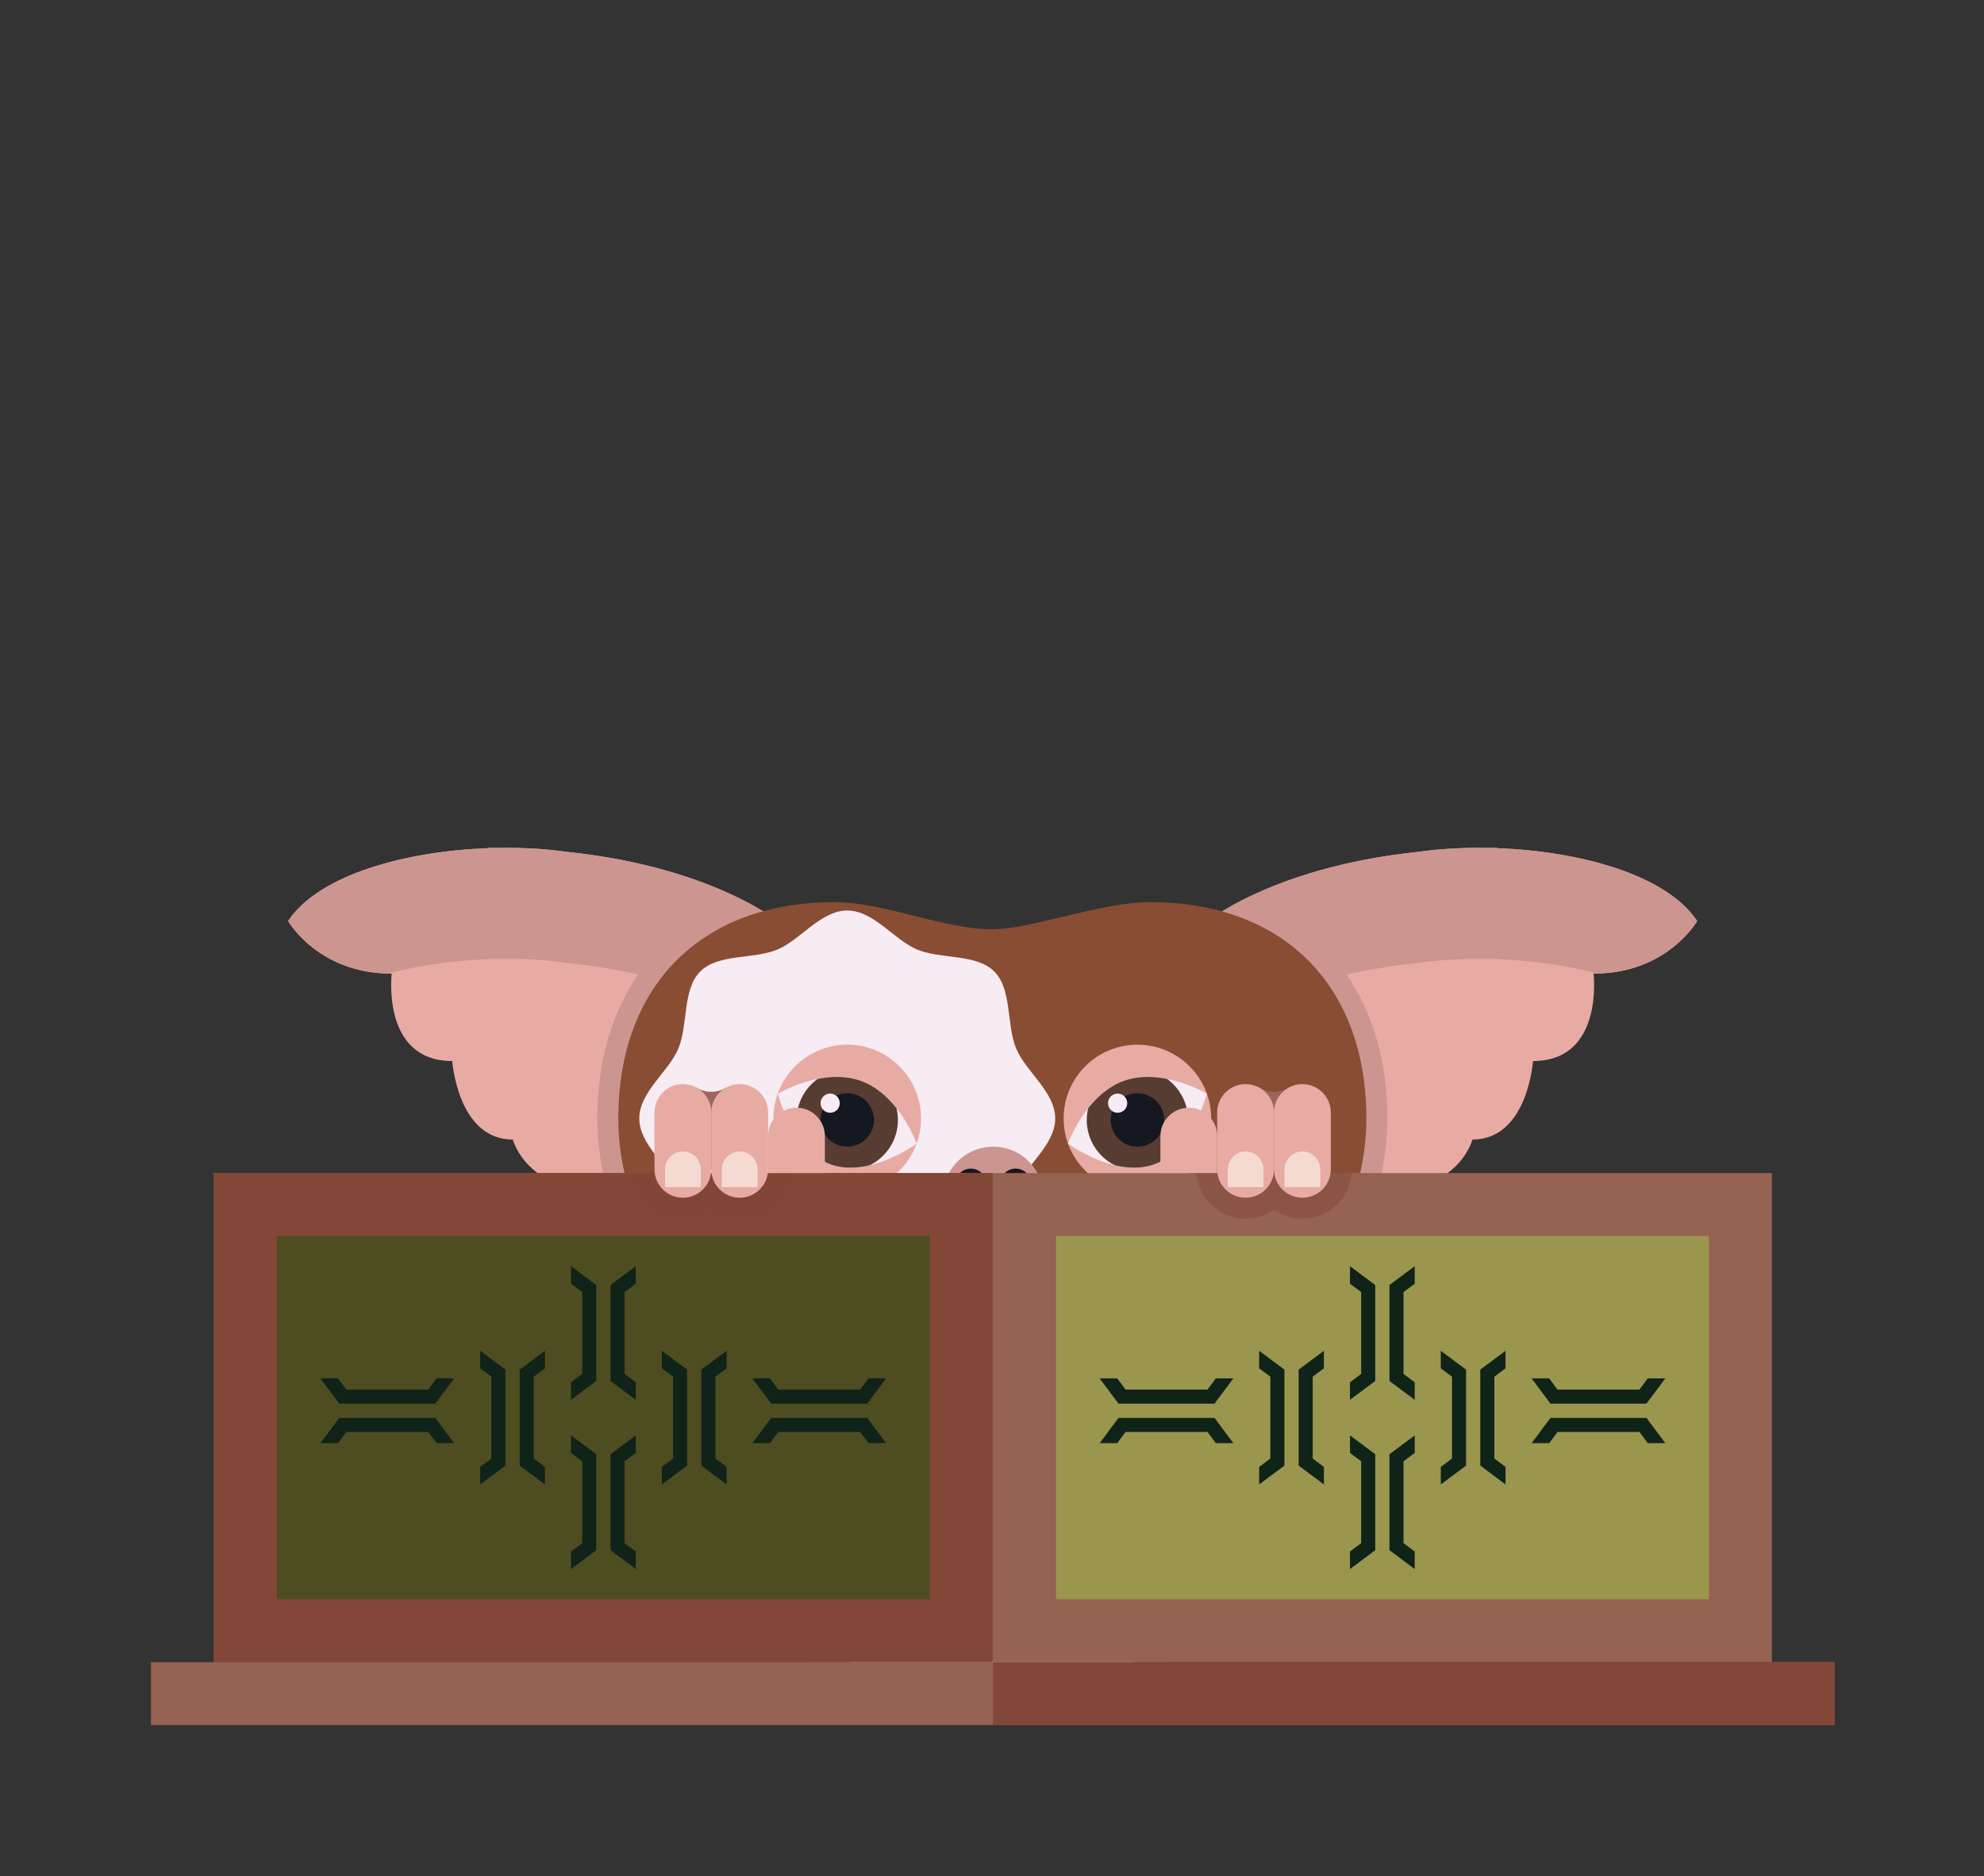 <svg id="ey288p65bil1" xmlns="http://www.w3.org/2000/svg" xmlns:xlink="http://www.w3.org/1999/xlink" viewBox="0 0 473.096 447.367" shape-rendering="geometricPrecision" text-rendering="geometricPrecision"><rect x="0" y="0" width="473.096" height="447.367" fill="#333333" stroke="none"/><style><![CDATA[#ey288p65bil2_to {animation: ey288p65bil2_to__to 3000ms linear 1 normal forwards}@keyframes ey288p65bil2_to__to { 0% {transform: translate(236.701px,306.699px)} 50% {transform: translate(236.701px,306.699px)} 100% {transform: translate(236.701px,226.699px)} }#ey288p65bil37_to {animation: ey288p65bil37_to__to 3000ms linear 1 normal forwards}@keyframes ey288p65bil37_to__to { 0% {transform: translate(236.756px,312.874px)} 100% {transform: translate(236.756px,72.874px)} }#ey288p65bil37 {animation: ey288p65bil37_c_o 3000ms linear 1 normal forwards}@keyframes ey288p65bil37_c_o { 0% {opacity: 0} 100% {opacity: 1} }]]></style><g id="ey288p65bil2_to" transform="translate(236.701,306.699)"><g id="ey288p65bil2" transform="translate(-236.701,-306.699)"><g id="ey288p65bil3"><path id="ey288p65bil4" d="M379.997,232.183C379.997,232.183,382.509,253.021,365.553,253.021C365.553,253.021,364.297,271.747,351.109,271.747C351.109,271.747,347.969,284.307,329.129,284.307L321.593,284.307L285.788,221.321C285.788,221.321,301.411,206.999,338.247,203.133C343.378,202.4,349.084,202.081,354.956,202.198C355.648,202.191,356.324,202.174,357.028,202.174L356.991,202.258C376.481,202.977,397.273,208.483,404.699,219.623C404.699,219.623,397.581,232.183,379.997,232.183ZM135.155,203.133C130.024,202.4,124.318,202.081,118.445,202.198C117.754,202.191,117.077,202.174,116.374,202.174L116.41,202.258C96.921,202.977,76.129,208.483,68.703,219.623C68.703,219.623,75.82,232.183,93.404,232.183C93.404,232.183,90.892,253.021,107.848,253.021C107.848,253.021,109.104,271.747,122.292,271.747C122.292,271.747,125.432,284.307,144.272,284.307L151.808,284.307L187.613,221.321C187.613,221.321,171.99,206.999,135.155,203.133Z" fill="rgb(231,171,163)" stroke="none" stroke-width="1"/><g id="ey288p65bil5"><path id="ey288p65bil6" d="M338.247,229.608C343.378,228.874,349.084,228.555,354.956,228.672C355.648,228.665,356.324,228.648,357.028,228.648L356.991,228.732C365.079,229.03,373.387,230.156,380.875,232.163C397.813,231.752,404.699,219.623,404.699,219.623C397.273,208.483,376.481,202.977,356.991,202.258L357.028,202.174C356.324,202.174,355.648,202.191,354.956,202.198C349.084,202.081,343.378,202.4,338.247,203.133C301.411,206.999,285.788,221.321,285.788,221.321L296.865,240.807C305.312,236.588,318.829,231.645,338.247,229.608Z" fill="rgb(204,149,143)" stroke="none" stroke-width="1"/><path id="ey288p65bil7" d="M118.445,202.198C117.754,202.191,117.077,202.174,116.374,202.174L116.41,202.258C96.921,202.977,76.129,208.483,68.703,219.623C68.703,219.623,75.589,231.752,92.527,232.163C100.014,230.156,108.323,229.03,116.41,228.732L116.374,228.648C117.077,228.648,117.754,228.665,118.445,228.672C124.318,228.555,130.024,228.874,135.155,229.608C154.572,231.645,168.089,236.588,176.536,240.807L187.613,221.321C187.613,221.321,171.99,206.999,135.155,203.133C130.024,202.4,124.318,202.081,118.445,202.198Z" fill="rgb(204,149,143)" stroke="none" stroke-width="1"/></g><circle id="ey288p65bil8" r="67.385" transform="matrix(1 0 0 1 236.356 343.839)" fill="rgb(136,77,51)" stroke="none" stroke-width="1"/><path id="ey288p65bil9" d="M236.517,411.224C230.64,411.224,226.031,405.042,220.914,402.915C215.616,400.713,208.005,401.735,204.009,397.738C200.012,393.742,201.034,386.131,198.832,380.833C196.705,375.717,190.523,371.108,190.523,365.23C190.523,359.352,196.705,354.743,198.832,349.627C201.034,344.329,200.012,336.718,204.009,332.721C208.006,328.725,215.616,329.747,220.914,327.545C226.031,325.418,230.64,319.236,236.517,319.236C242.395,319.236,247.004,325.418,252.121,327.545C257.418,329.747,265.029,328.725,269.026,332.722C273.023,336.718,272.001,344.329,274.203,349.627C276.329,354.743,282.512,359.352,282.512,365.23C282.512,371.108,276.329,375.717,274.203,380.833C272,386.131,273.022,393.742,269.026,397.739C265.029,401.735,257.418,400.713,252.12,402.915C247.004,405.042,242.395,411.224,236.517,411.224Z" fill="rgb(247,235,244)" stroke="none" stroke-width="1"/><path id="ey288p65bil10" d="M236.356,276.454C207.346,276.454,182.621,294.788,173.127,320.5C180.863,325.113,189.674,328.123,199.119,329.013C209.656,337.658,222.908,342.4,236.627,342.4C250.346,342.4,263.598,337.658,274.134,329.013C283.4,328.14,292.056,325.229,299.685,320.765C290.263,294.914,265.466,276.454,236.356,276.454Z" fill="rgb(136,77,51)" stroke="none" stroke-width="1"/><g id="ey288p65bil11"><path id="ey288p65bil12" d="M175.941,214.041C155.04,221.842,142.441,240.827,142.441,266.714C142.441,272.822,143.336,278.722,144.975,284.307L151.808,284.307L187.613,221.321C187.613,221.321,183.926,217.951,175.941,214.041Z" fill="rgb(204,149,143)" stroke="none" stroke-width="1"/><path id="ey288p65bil13" d="M297.4,214.071C289.457,217.968,285.788,221.321,285.788,221.321L321.593,284.307L328.28,284.307C329.918,278.722,330.814,272.822,330.814,266.714C330.814,240.862,318.25,221.892,297.4,214.071Z" fill="rgb(204,149,143)" stroke="none" stroke-width="1"/></g><path id="ey288p65bil14" d="M274.221,215.122C262.56,215.122,245.838,221.596,236.627,221.596C225.066,221.596,210.694,215.122,199.033,215.122C167.277,215.122,147.441,234.958,147.441,266.714C147.441,298.471,173.277,324.307,205.033,324.307C216.694,324.307,227.549,320.814,236.627,314.833C245.705,320.814,256.56,324.307,268.221,324.307C299.978,324.307,325.814,298.471,325.814,266.714C325.814,234.958,305.978,215.122,274.221,215.122Z" fill="rgb(136,77,51)" stroke="none" stroke-width="1"/><path id="ey288p65bil15" d="M236.627,337.4C214.647,337.4,195.009,324.275,186.598,303.963C183.764,297.118,184.945,289.268,189.668,283.561C201.292,269.513,218.408,261.457,236.627,261.457C254.846,261.457,271.961,269.513,283.585,283.561C288.309,289.268,289.49,297.118,286.656,303.963C278.244,324.275,258.607,337.4,236.627,337.4Z" fill="rgb(136,77,51)" stroke="none" stroke-width="1"/><g id="ey288p65bil16"><path id="ey288p65bil17" d="M202.033,316.307C195.722,316.307,190.852,309.276,185.357,306.992C179.669,304.627,171.273,306.058,166.981,301.766C162.69,297.475,164.121,289.079,161.756,283.391C159.472,277.896,152.441,273.026,152.441,266.714C152.441,260.403,159.472,255.532,161.756,250.038C164.121,244.35,162.69,235.954,166.982,231.662C171.273,227.371,179.669,228.802,185.357,226.437C190.852,224.153,195.722,217.122,202.033,217.122C208.345,217.122,213.215,224.153,218.71,226.437C224.398,228.802,232.794,227.371,237.086,231.663C241.377,235.954,239.946,244.35,242.311,250.038C244.595,255.532,251.626,260.403,251.626,266.714C251.626,273.026,244.595,277.896,242.311,283.391C239.946,289.079,241.377,297.475,237.085,301.766C232.794,306.058,224.398,304.627,218.71,306.992C213.215,309.276,208.345,316.307,202.033,316.307Z" fill="rgb(247,235,244)" stroke="none" stroke-width="1"/></g><g id="ey288p65bil18"><path id="ey288p65bil19" d="M265.229,308.418C265.229,312.076,261.387,314.945,260.068,318.126C258.7,321.424,259.337,326.157,256.852,328.642C254.367,331.128,249.634,330.49,246.336,331.858C243.155,333.177,240.286,337.019,236.628,337.019C232.969,337.019,230.101,333.177,226.92,331.858C223.622,330.49,218.889,331.127,216.403,328.642C213.918,326.157,214.556,321.424,213.188,318.126C211.869,314.945,208.026,312.076,208.026,308.418C208.026,304.759,211.869,301.891,213.188,298.709C214.556,295.412,213.918,290.679,216.404,288.193C218.889,285.708,223.622,286.346,226.92,284.978C230.101,283.659,232.969,279.816,236.628,279.816C240.287,279.816,243.155,283.659,246.336,284.978C249.634,286.346,254.367,285.708,256.852,288.194C259.338,290.679,258.7,295.412,260.068,298.71C261.387,301.891,265.229,304.759,265.229,308.418Z" fill="rgb(247,235,244)" stroke="none" stroke-width="1"/></g><path id="ey288p65bil20" d="M264.763,292.677C264.342,292.278,263.92,291.883,263.483,291.502C263.428,291.455,263.372,291.412,263.317,291.365C256.55,285.538,247.859,281.895,238.325,281.505C238.293,281.504,238.262,281.499,238.231,281.498C237.955,281.487,237.677,281.482,237.399,281.477C237.316,281.475,237.232,281.474,237.149,281.472C236.974,281.469,236.802,281.457,236.627,281.457C236.598,281.457,236.569,281.459,236.54,281.459C236.531,281.459,236.523,281.459,236.514,281.459C236.218,281.459,235.924,281.47,235.629,281.477C235.351,281.482,235.074,281.487,234.798,281.498C234.722,281.501,234.649,281.511,234.573,281.515C233.835,281.552,233.103,281.61,232.375,281.685C231.952,281.728,231.534,281.784,231.115,281.84C230.588,281.911,230.061,281.98,229.541,282.071C228.95,282.172,228.368,282.297,227.786,282.424C227.608,282.463,227.429,282.498,227.251,282.54C215.169,285.328,205.1,293.372,199.606,304.154C199.849,304.157,200.091,304.163,200.333,304.169C200.611,304.174,200.888,304.179,201.165,304.19C204.566,304.336,207.86,304.892,211,305.809L211.028,305.809C217.283,312.907,226.423,317.4,236.627,317.4C246.754,317.4,255.834,312.975,262.084,305.971L262.109,305.971C265.41,304.957,268.887,304.345,272.483,304.19C272.76,304.179,273.037,304.174,273.315,304.169C273.353,304.168,273.391,304.168,273.428,304.167C271.225,299.839,268.273,295.964,264.763,292.677Z" fill="rgb(204,149,143)" stroke="none" stroke-width="1"/><path id="ey288p65bil21" d="M236.627,281.457C223.93,281.457,212.585,287.238,205.076,296.311C210.202,308.69,222.395,317.4,236.627,317.4C250.859,317.4,263.051,308.69,268.178,296.311C260.669,287.238,249.324,281.457,236.627,281.457Z" fill="rgb(231,171,163)" stroke="none" stroke-width="1"/><path id="ey288p65bil22" d="M265.014,293.117C261.499,296.632,258.296,298.859,253.518,298.859C248.088,298.859,244.602,294.732,236.517,294.732C228.432,294.732,224.946,298.859,219.517,298.859C214.738,298.859,211.536,296.632,208.021,293.117" fill="none" stroke="rgb(204,149,143)" stroke-width="1" stroke-miterlimit="10"/><path id="ey288p65bil23" d="M236.627,281.457C240.806,281.457,244.833,282.094,248.631,283.258C247.605,277.672,242.721,273.435,236.838,273.435C231.004,273.435,226.148,277.599,225.066,283.116C228.733,282.038,232.612,281.457,236.627,281.457Z" fill="rgb(204,149,143)" stroke="none" stroke-width="1"/><g id="ey288p65bil24"><path id="ey288p65bil25" d="M231.509,278.661C229.481,278.661,227.838,280.304,227.838,282.332C227.838,282.357,227.845,282.38,227.845,282.405C230.186,281.892,232.609,281.605,235.081,281.513C234.708,279.881,233.254,278.661,231.509,278.661Z" fill="rgb(21,23,33)" stroke="none" stroke-width="1"/><path id="ey288p65bil26" d="M245.82,282.505C245.823,282.447,245.838,282.391,245.838,282.332C245.838,280.304,244.194,278.661,242.167,278.661C240.423,278.661,238.97,279.879,238.596,281.51C241.068,281.629,243.482,281.966,245.82,282.505Z" fill="rgb(21,23,33)" stroke="none" stroke-width="1"/></g><circle id="ey288p65bil27" r="17.593" transform="matrix(1 0 0 1 202.033 266.714)" fill="rgb(231,171,163)" stroke="none" stroke-width="1"/><path id="ey288p65bil28" d="M185.48,260.816C185.48,260.816,188.966,274.391,198.108,277.681C207.25,280.971,218.587,272.73,218.587,272.73C218.587,272.73,214.424,261.037,205.281,257.747C196.139,254.457,185.48,260.816,185.48,260.816Z" fill="rgb(247,235,244)" stroke="none" stroke-width="1"/><path id="ey288p65bil29" d="M214.116,267.068C214.116,266.104,213.991,265.171,213.777,264.273C211.675,261.614,208.862,259.036,205.281,257.747C201.843,256.51,198.191,256.638,194.972,257.278C191.935,259.473,189.951,263.035,189.951,267.068C189.951,268.988,190.411,270.797,191.208,272.409C193.014,274.677,195.292,276.668,198.108,277.681C201.137,278.771,204.406,278.592,207.425,277.869C211.388,275.887,214.116,271.801,214.116,267.068Z" fill="rgb(87,60,50)" stroke="none" stroke-width="1"/><circle id="ey288p65bil30" r="6.367" transform="matrix(1 0 0 1 202.033 267.068)" fill="rgb(21,23,33)" stroke="none" stroke-width="1"/><circle id="ey288p65bil31" r="17.593" transform="matrix(1 0 0 1 271.221 266.714)" fill="rgb(231,171,163)" stroke="none" stroke-width="1"/><path id="ey288p65bil32" d="M287.774,260.816C287.774,260.816,284.288,274.391,275.146,277.681C266.004,280.971,254.667,272.73,254.667,272.73C254.667,272.73,258.83,261.037,267.973,257.747C277.115,254.457,287.774,260.816,287.774,260.816Z" fill="rgb(247,235,244)" stroke="none" stroke-width="1"/><path id="ey288p65bil33" d="M259.138,267.068C259.138,266.104,259.263,265.171,259.476,264.273C261.579,261.614,264.392,259.036,267.973,257.747C271.411,256.51,275.063,256.638,278.282,257.278C281.319,259.473,283.303,263.035,283.303,267.068C283.303,268.988,282.843,270.797,282.046,272.409C280.24,274.677,277.962,276.668,275.146,277.681C272.117,278.771,268.848,278.592,265.829,277.869C261.866,275.887,259.138,271.801,259.138,267.068Z" fill="rgb(87,60,50)" stroke="none" stroke-width="1"/><circle id="ey288p65bil34" r="6.367" transform="matrix(1 0 0 1 271.221 267.068)" fill="rgb(21,23,33)" stroke="none" stroke-width="1"/><circle id="ey288p65bil35" r="2.29" transform="matrix(1 0 0 1 197.956 263.072)" fill="rgb(247,235,244)" stroke="none" stroke-width="1"/><circle id="ey288p65bil36" r="2.29" transform="matrix(1 0 0 1 266.508 263.072)" fill="rgb(247,235,244)" stroke="none" stroke-width="1"/></g></g></g><g id="ey288p65bil37_to" transform="translate(236.756,312.874)"><g id="ey288p65bil37" transform="translate(-236.756,-312.874)" opacity="0"><g id="ey288p65bil38"><path id="ey288p65bil39" d="M103.814,324.192C103.814,333.092,98.535,339.061,87.978,342.099C82.284,343.759,73.855,344.587,62.69,344.587C60.203,344.587,56.306,344.063,51,343.012C51.442,340.525,52.712,337.181,54.814,332.979C56.417,332.925,58.959,332.678,62.442,332.235C61.612,327.48,60.838,321.455,60.12,314.159C59.069,303.602,58.462,297.577,58.296,296.086C57.853,296.529,57.107,296.749,56.058,296.749C55.947,296.362,55.394,295.035,54.399,292.768C53.514,290.78,53.072,289.453,53.072,288.79C53.072,287.409,53.155,286.469,53.322,285.969C55.311,285.198,58.184,284.228,61.944,283.068C64.652,282.461,68.204,281.797,72.598,281.077C76.992,280.36,79.659,280,80.599,280C86.402,280,90.989,281.217,94.362,283.648C98.285,286.522,100.249,290.917,100.249,296.832C100.249,299.707,100.151,301.447,99.959,302.055C99.764,302.664,98.425,304.985,95.937,309.02C101.188,312.391,103.814,317.449,103.814,324.192ZM88.807,296.832C88.807,295.229,87.978,293.985,86.319,293.101C84.937,292.327,83.39,291.94,81.677,291.94C81.124,291.94,79.507,292.064,76.827,292.314C74.145,292.561,72.474,292.685,71.81,292.685C71.479,294.842,71.395,297.412,71.562,300.397C71.727,305.206,71.81,307.5,71.81,307.279C73.413,306.559,75.43,305.732,77.863,304.792C85.159,302.635,88.807,299.981,88.807,296.832ZM92.373,323.859C92.373,321.651,90.631,319.91,87.149,318.637C84.55,317.697,82.118,317.227,79.853,317.227C77.641,317.227,74.932,317.753,71.727,318.803C72.501,322.065,73.469,326.653,74.63,332.565L78.361,332.565C79.078,332.622,79.59,332.512,79.894,332.235C80.197,331.958,80.487,331.709,80.765,331.488C84.467,330.492,86.706,329.831,87.481,329.498C90.741,328.061,92.373,326.183,92.373,323.859Z" fill="rgb(142,118,167)" stroke="none" stroke-width="1"/><path id="ey288p65bil40" d="M155.299,290.281C155.41,290.67,155.466,291.111,155.466,291.608C155.466,292.991,154.968,294.981,153.972,297.577C152.535,301.447,151.789,303.492,151.735,303.712C150.905,310.18,146.938,318.18,139.837,327.714C132.733,337.25,126.336,343.152,120.643,345.417C118.763,344.92,116.718,343.539,114.508,341.272L114.508,339.032C115.171,338.424,117.851,336.38,122.551,332.896C125.977,330.355,128.215,327.896,129.265,325.519C123.793,322.368,118.873,318.417,114.508,313.662C109.478,308.246,106.3,302.911,104.973,297.66C107.404,296.059,110.887,294.012,115.42,291.524C116.747,291.581,117.713,292.658,118.321,294.759C119.261,298.13,120.09,300.354,120.809,301.434C121.526,302.511,122.881,304.985,124.872,308.854C125.203,309.463,125.811,310.511,126.696,312.004C128.298,313.055,130.702,314.769,133.908,317.144C134.461,316.15,135.373,314.465,136.644,312.088C136.7,311.867,137.86,309.654,140.127,305.455C140.845,303.078,141.454,300.314,141.951,297.163C142.615,293.405,143.084,290.89,143.36,289.617C148.721,289.617,152.701,289.84,155.299,290.281Z" fill="rgb(142,118,167)" stroke="none" stroke-width="1"/><path id="ey288p65bil41" d="M201.065,293.598C199.793,293.598,198.827,294.262,198.163,295.589C197.113,297.689,196.283,299.016,195.676,299.567C195.454,299.567,193.63,299.237,190.204,298.573C187.495,298.353,183.377,298.24,177.851,298.24C175.805,299.401,174.975,302.111,175.363,306.366C175.584,306.589,175.777,306.892,175.944,307.279C176.109,307.666,176.302,307.97,176.524,308.19C178.292,308.413,180.807,308.55,184.068,308.604C187.33,308.66,189.734,308.8,191.282,309.02C189.346,311.728,187.33,314.935,185.229,318.637C184.567,318.968,182.962,319.134,180.42,319.134C177.38,319.19,175.28,320.49,174.12,323.032C174.562,325.186,174.783,328.864,174.783,334.059L176.524,335.883C177.684,335.606,179.177,335.44,181.001,335.384C182.825,335.33,184.123,335.219,184.898,335.053C186.776,334.556,188.628,334.059,190.452,333.56C192.829,332.952,194.984,332.649,196.92,332.649C197.915,332.649,198.881,332.705,199.822,332.815C199.047,333.26,198.384,334.333,197.832,336.031C197.278,337.729,197.057,338.942,197.168,339.664C194.791,341.389,192.304,342.419,189.707,342.754C188.822,343.033,187.495,343.336,185.727,343.671C185.339,343.728,181.636,343.896,174.617,344.173C169.862,344.382,166.492,344.908,164.501,345.747C162.566,343.869,161.6,341.022,161.6,337.208C161.6,335.937,161.737,334.252,162.015,332.152C162.069,331.488,162.015,330.548,161.849,329.331C161.683,327.896,161.6,326.927,161.6,326.43C161.268,326.099,160.44,325.933,159.113,325.933C158.394,324.055,157.012,321.318,154.968,317.724C156.735,316.343,159.388,314.326,162.927,311.672C162.649,310.624,162.566,309.213,162.677,307.443C162.844,304.459,162.927,302.884,162.927,302.718L161.765,301.558C160.218,301.447,158.643,301.668,157.04,302.221C157.04,302.387,156.957,300.84,156.792,297.577C156.68,295.478,156.762,293.764,157.04,292.438C164.888,290.56,173.069,289.617,181.581,289.617C188.766,289.617,195.04,290.337,200.402,291.774C200.843,292.548,201.065,293.157,201.065,293.598Z" fill="rgb(142,118,167)" stroke="none" stroke-width="1"/><path id="ey288p65bil42" d="M284.054,324.192C284.054,333.092,278.776,339.061,268.219,342.099C262.526,343.759,254.097,344.587,242.932,344.587C240.445,344.587,236.548,344.063,231.242,343.012C231.684,340.525,232.954,337.181,235.056,332.979C236.658,332.925,239.201,332.678,242.684,332.235C241.854,327.48,241.08,321.455,240.362,314.159C239.311,303.602,238.704,297.577,238.538,296.086C238.094,296.529,237.349,296.749,236.3,296.749C236.188,296.362,235.636,295.035,234.641,292.768C233.756,290.78,233.314,289.453,233.314,288.79C233.314,287.409,233.397,286.469,233.564,285.969C235.553,285.198,238.426,284.228,242.186,283.068C244.893,282.461,248.445,281.797,252.839,281.077C257.234,280.36,259.899,280,260.839,280C266.644,280,271.23,281.217,274.604,283.648C278.526,286.522,280.49,290.917,280.49,296.832C280.49,299.707,280.393,301.447,280.199,302.055C280.006,302.664,278.666,304.985,276.178,309.02C281.43,312.391,284.054,317.449,284.054,324.192ZM269.048,296.832C269.048,295.229,268.219,293.985,266.561,293.101C265.178,292.327,263.63,291.94,261.919,291.94C261.366,291.94,259.749,292.064,257.068,292.314C254.387,292.561,252.716,292.685,252.052,292.685C251.719,294.842,251.636,297.412,251.803,300.397C251.969,305.206,252.052,307.5,252.052,307.279C253.654,306.559,255.671,305.732,258.104,304.792C265.4,302.635,269.048,299.981,269.048,296.832ZM272.613,323.859C272.613,321.651,270.872,319.91,267.391,318.637C264.791,317.697,262.36,317.227,260.095,317.227C257.882,317.227,255.174,317.753,251.969,318.803C252.743,322.065,253.71,326.653,254.87,332.565L258.602,332.565C259.319,332.622,259.832,332.512,260.135,332.235C260.439,331.958,260.729,331.709,261.006,331.488C264.708,330.492,266.948,329.831,267.722,329.498C270.983,328.061,272.613,326.183,272.613,323.859Z" fill="rgb(142,118,167)" stroke="none" stroke-width="1"/><path id="ey288p65bil43" d="M297.403,339.198C296.849,339.198,295.992,339.227,294.832,339.281C293.449,339.337,292.621,339.364,292.344,339.364C290.574,340.084,289.193,341.409,288.199,343.343C286.209,341.465,285.215,337.043,285.215,330.078C285.215,327.094,285.464,322.395,285.966,315.983C286.409,310.401,286.578,306.809,286.468,305.206C286.688,304.985,287.19,304.612,287.968,304.086C288.748,303.561,289.25,303.188,289.472,302.968C289.972,303.132,290.64,303.215,291.476,303.215C292.979,303.215,294.953,302.938,297.403,302.387C297.403,301.888,297.29,308.024,297.07,320.792C296.959,328.2,297.07,334.336,297.403,339.198ZM298.149,293.267C297.263,294.208,295.799,295.202,293.755,296.252C291.044,295.975,288.946,296.639,287.453,298.24C286.789,297.523,286.459,296.279,286.459,294.509C286.459,292.908,286.706,291.057,287.205,288.956C288.476,288.236,289.911,287.876,291.517,287.876C292.068,287.876,293.174,287.96,294.832,288.126C296.159,288.293,297.236,288.319,298.066,288.209C298.066,287.766,297.983,288.596,297.816,290.697C297.76,291.857,297.87,292.714,298.149,293.267Z" fill="rgb(142,118,167)" stroke="none" stroke-width="1"/><path id="ey288p65bil44" d="M335.043,334.059C334.49,334.887,334.296,335.303,334.463,335.303C334.35,335.303,334.213,335.219,334.047,335.053C333.383,336.214,332.693,337.374,331.975,338.535C331.199,339.862,330.815,340.995,330.815,341.935C330.815,342.322,330.869,342.68,330.979,343.012C327.664,344.614,324.07,345.417,320.201,345.417C318.431,345.417,315.143,345.113,310.335,344.504C305.859,343.896,302.072,343.676,298.977,343.842C298.534,339.641,299.861,336.076,302.956,333.146C302.956,328.834,302.845,322.341,302.625,313.662C302.402,304.985,302.292,298.49,302.292,294.178C303.288,293.128,304.062,292.604,304.615,292.604C305.389,292.604,306.466,292.438,307.847,292.105C310.004,291.608,311.414,291.304,312.076,291.194C312.905,290.807,313.402,295.753,313.569,306.035C313.735,319.687,313.956,328.061,314.232,331.155C314.453,331.378,314.66,331.682,314.853,332.068C315.047,332.455,315.253,332.788,315.476,333.063C319.124,333.892,321.942,334.252,323.933,334.14C324.43,334.14,325.493,334.016,327.124,333.769C328.755,333.519,330.068,333.395,331.062,333.395C332.556,333.395,333.883,333.616,335.043,334.059Z" fill="rgb(142,118,167)" stroke="none" stroke-width="1"/><path id="ey288p65bil45" d="M371.687,334.059C371.134,334.887,370.94,335.303,371.107,335.303C370.994,335.303,370.86,335.219,370.693,335.053C370.032,336.214,369.339,337.374,368.619,338.535C367.846,339.862,367.459,340.995,367.459,341.935C367.459,342.322,367.513,342.68,367.625,343.012C364.31,344.614,360.716,345.417,356.848,345.417C355.078,345.417,351.79,345.113,346.981,344.504C342.503,343.896,338.716,343.676,335.621,343.842C335.178,339.641,336.505,336.076,339.602,333.146C339.602,328.834,339.489,322.341,339.269,313.662C339.049,304.985,338.938,298.49,338.938,294.178C339.933,293.128,340.706,292.604,341.259,292.604C342.033,292.604,343.11,292.438,344.494,292.105C346.648,291.608,348.058,291.304,348.722,291.194C349.552,290.807,350.049,295.753,350.213,306.035C350.379,319.687,350.6,328.061,350.876,331.155C351.097,331.378,351.304,331.682,351.499,332.068C351.693,332.455,351.9,332.788,352.12,333.063C355.768,333.892,358.589,334.252,360.577,334.14C361.076,334.14,362.138,334.016,363.77,333.769C365.399,333.519,366.712,333.395,367.711,333.395C369.2,333.395,370.527,333.616,371.687,334.059Z" fill="rgb(142,118,167)" stroke="none" stroke-width="1"/><path id="ey288p65bil46" d="M422.345,290.281C422.456,290.67,422.512,291.111,422.512,291.608C422.512,292.991,422.015,294.981,421.018,297.577C419.581,301.447,418.835,303.492,418.781,303.712C417.951,310.18,413.986,318.18,406.883,327.714C399.78,337.25,393.382,343.152,387.689,345.417C385.809,344.92,383.765,343.539,381.554,341.272L381.554,339.032C382.217,338.424,384.898,336.38,389.597,332.896C393.022,330.355,395.262,327.896,396.312,325.519C390.84,322.368,385.919,318.417,381.554,313.662C376.523,308.246,373.345,302.911,372.02,297.66C374.451,296.059,377.933,294.012,382.465,291.524C383.792,291.581,384.759,292.658,385.368,294.759C386.306,298.13,387.136,300.354,387.856,301.434C388.573,302.511,389.927,304.985,391.918,308.854C392.248,309.463,392.858,310.511,393.742,312.004C395.343,313.055,397.749,314.769,400.954,317.144C401.508,316.15,402.419,314.465,403.691,312.088C403.745,311.867,404.906,309.654,407.173,305.455C407.891,303.078,408.5,300.314,408.997,297.163C409.661,293.405,410.128,290.89,410.407,289.617C415.767,289.617,419.748,289.84,422.345,290.281Z" fill="rgb(142,118,167)" stroke="none" stroke-width="1"/></g></g></g><g id="ey288p65bil47"><g id="ey288p65bil48"><rect id="ey288p65bil49" width="371.512" height="116.633" rx="0" ry="0" transform="matrix(1 0 0 1 51 279.734)" fill="rgb(150,98,82)" stroke="none" stroke-width="1"/><rect id="ey288p65bil50" width="185.701" height="116.633" rx="0" ry="0" transform="matrix(1 0 0 1 51 279.734)" fill="rgb(130,71,55)" stroke="none" stroke-width="1"/><path id="ey288p65bil51" d="M151.113,279.734C151.573,285.806,156.649,290.609,162.837,290.609C165.356,290.609,167.693,289.813,169.61,288.46C171.526,289.813,173.864,290.609,176.383,290.609C182.571,290.609,187.647,285.806,188.106,279.734L151.113,279.734Z" opacity="0.5" fill="rgb(130,71,55)" stroke="none" stroke-width="1"/><path id="ey288p65bil52" d="M285.295,279.734C285.755,285.806,290.831,290.609,297.019,290.609C299.538,290.609,301.875,289.813,303.792,288.46C305.708,289.813,308.046,290.609,310.565,290.609C316.753,290.609,321.829,285.806,322.289,279.734L285.295,279.734Z" opacity="0.5" fill="rgb(130,71,55)" stroke="none" stroke-width="1"/><rect id="ey288p65bil53" width="401.511" height="15" rx="0" ry="0" transform="matrix(1 0 0 1 36 396.367)" fill="rgb(150,98,82)" stroke="none" stroke-width="1"/><rect id="ey288p65bil54" width="155.701" height="86.634" rx="0" ry="0" transform="matrix(1 0 0 1 66 294.734)" fill="rgb(78,76,33)" stroke="none" stroke-width="1"/><g id="ey288p65bil55"><g id="ey288p65bil56"><polygon id="ey288p65bil57" points="157.818,322.111 157.818,326.298 160.488,328.291 160.488,347.811 157.818,349.803 157.818,353.99 163.843,349.493 163.843,326.608" fill="rgb(16,35,24)" stroke="none" stroke-width="1"/><polygon id="ey288p65bil58" points="173.26,353.99 173.26,349.803 170.59,347.811 170.59,328.291 173.26,326.298 173.26,322.111 167.234,326.608 167.234,349.493" fill="rgb(16,35,24)" stroke="none" stroke-width="1"/></g><g id="ey288p65bil59"><polygon id="ey288p65bil60" points="211.289,328.698 207.102,328.698 205.109,331.368 185.59,331.368 183.597,328.698 179.41,328.698 183.907,334.724 206.792,334.724" fill="rgb(16,35,24)" stroke="none" stroke-width="1"/><polygon id="ey288p65bil61" points="179.41,344.14 183.597,344.14 185.59,341.47 205.109,341.47 207.102,344.14 211.289,344.14 206.792,338.115 183.907,338.115" fill="rgb(16,35,24)" stroke="none" stroke-width="1"/></g><g id="ey288p65bil62"><polygon id="ey288p65bil63" points="108.29,328.698 104.104,328.698 102.111,331.368 82.591,331.368 80.598,328.698 76.412,328.698 80.908,334.724 103.793,334.724" fill="rgb(16,35,24)" stroke="none" stroke-width="1"/><polygon id="ey288p65bil64" points="76.412,344.14 80.598,344.14 82.591,341.47 102.111,341.47 104.104,344.14 108.29,344.14 103.793,338.115 80.908,338.115" fill="rgb(16,35,24)" stroke="none" stroke-width="1"/></g><g id="ey288p65bil65"><polygon id="ey288p65bil66" points="114.504,322.111 114.504,326.298 117.175,328.291 117.175,347.811 114.504,349.803 114.504,353.99 120.53,349.493 120.53,326.608" fill="rgb(16,35,24)" stroke="none" stroke-width="1"/><polygon id="ey288p65bil67" points="129.947,353.99 129.947,349.803 127.276,347.811 127.276,328.291 129.947,326.298 129.947,322.111 123.921,326.608 123.921,349.493" fill="rgb(16,35,24)" stroke="none" stroke-width="1"/></g><g id="ey288p65bil68"><polygon id="ey288p65bil69" points="136.161,301.934 136.161,306.121 138.831,308.114 138.831,327.634 136.161,329.627 136.161,333.813 142.187,329.316 142.187,306.431" fill="rgb(16,35,24)" stroke="none" stroke-width="1"/><polygon id="ey288p65bil70" points="151.603,333.813 151.603,329.627 148.933,327.634 148.933,308.114 151.603,306.121 151.603,301.934 145.578,306.431 145.578,329.316" fill="rgb(16,35,24)" stroke="none" stroke-width="1"/><polygon id="ey288p65bil71" points="136.161,342.288 136.161,346.474 138.831,348.467 138.831,367.987 136.161,369.98 136.161,374.167 142.187,369.67 142.187,346.785" fill="rgb(16,35,24)" stroke="none" stroke-width="1"/><polygon id="ey288p65bil72" points="151.603,374.167 151.603,369.98 148.933,367.987 148.933,348.467 151.603,346.474 151.603,342.288 145.578,346.785 145.578,369.67" fill="rgb(16,35,24)" stroke="none" stroke-width="1"/></g></g><rect id="ey288p65bil73" width="200.701" height="15" rx="0" ry="0" transform="matrix(1 0 0 1 236.811 396.367)" fill="rgb(130,71,55)" stroke="none" stroke-width="1"/><rect id="ey288p65bil74" width="155.701" height="86.634" rx="0" ry="0" transform="matrix(1 0 0 1 251.811 294.734)" fill="rgb(154,150,78)" stroke="none" stroke-width="1"/><g id="ey288p65bil75"><g id="ey288p65bil76"><polygon id="ey288p65bil77" points="315.694,322.111 315.694,326.298 313.023,328.291 313.023,347.811 315.694,349.803 315.694,353.99 309.668,349.493 309.668,326.608" fill="rgb(16,35,24)" stroke="none" stroke-width="1"/><polygon id="ey288p65bil78" points="300.251,353.99 300.251,349.803 302.922,347.811 302.922,328.291 300.251,326.298 300.251,322.111 306.277,326.608 306.277,349.493" fill="rgb(16,35,24)" stroke="none" stroke-width="1"/></g><g id="ey288p65bil79"><polygon id="ey288p65bil80" points="262.223,328.698 266.409,328.698 268.402,331.368 287.922,331.368 289.915,328.698 294.101,328.698 289.604,334.724 266.72,334.724" fill="rgb(16,35,24)" stroke="none" stroke-width="1"/><polygon id="ey288p65bil81" points="294.101,344.14 289.915,344.14 287.922,341.47 268.402,341.47 266.409,344.14 262.223,344.14 266.72,338.115 289.604,338.115" fill="rgb(16,35,24)" stroke="none" stroke-width="1"/></g><g id="ey288p65bil82"><polygon id="ey288p65bil83" points="365.221,328.698 369.408,328.698 371.401,331.368 390.92,331.368 392.913,328.698 397.1,328.698 392.603,334.724 369.718,334.724" fill="rgb(16,35,24)" stroke="none" stroke-width="1"/><polygon id="ey288p65bil84" points="397.1,344.14 392.913,344.14 390.92,341.47 371.401,341.47 369.408,344.14 365.221,344.14 369.718,338.115 392.603,338.115" fill="rgb(16,35,24)" stroke="none" stroke-width="1"/></g><g id="ey288p65bil85"><polygon id="ey288p65bil86" points="359.007,322.111 359.007,326.298 356.337,328.291 356.337,347.811 359.007,349.803 359.007,353.99 352.981,349.493 352.981,326.608" fill="rgb(16,35,24)" stroke="none" stroke-width="1"/><polygon id="ey288p65bil87" points="343.565,353.99 343.565,349.803 346.235,347.811 346.235,328.291 343.565,326.298 343.565,322.111 349.59,326.608 349.59,349.493" fill="rgb(16,35,24)" stroke="none" stroke-width="1"/></g><g id="ey288p65bil88"><polygon id="ey288p65bil89" points="337.35,301.934 337.35,306.121 334.68,308.114 334.68,327.634 337.35,329.627 337.35,333.813 331.325,329.316 331.325,306.431" fill="rgb(16,35,24)" stroke="none" stroke-width="1"/><polygon id="ey288p65bil90" points="321.908,333.813 321.908,329.627 324.579,327.634 324.579,308.114 321.908,306.121 321.908,301.934 327.934,306.431 327.934,329.316" fill="rgb(16,35,24)" stroke="none" stroke-width="1"/><polygon id="ey288p65bil91" points="337.35,342.288 337.35,346.474 334.68,348.467 334.68,367.987 337.35,369.98 337.35,374.167 331.325,369.67 331.325,346.785" fill="rgb(16,35,24)" stroke="none" stroke-width="1"/><polygon id="ey288p65bil92" points="321.908,374.167 321.908,369.98 324.579,367.987 324.579,348.467 321.908,346.474 321.908,342.288 327.934,346.785 327.934,369.67" fill="rgb(16,35,24)" stroke="none" stroke-width="1"/></g></g><path id="ey288p65bil93" d="M196.701,279.734L196.701,270.926C196.701,267.185,193.668,264.153,189.928,264.153C186.187,264.153,183.155,267.185,183.155,270.926L183.155,279.734L196.701,279.734Z" fill="rgb(231,171,163)" stroke="none" stroke-width="1"/><path id="ey288p65bil94" d="M173.105,259.381C172.084,260.001,170.891,260.365,169.61,260.365C168.328,260.365,167.135,260.001,166.114,259.381L164.885,259.381L162.837,278.84L176.382,278.84L174.335,259.381L173.105,259.381Z" fill="rgb(155,103,92)" stroke="none" stroke-width="1"/><path id="ey288p65bil95" d="M169.61,265.294C169.61,261.553,166.577,258.521,162.837,258.521C159.096,258.521,156.064,261.553,156.064,265.294L156.064,278.84C156.064,282.58,159.096,285.612,162.837,285.612C166.577,285.612,169.61,282.58,169.61,278.84L169.61,265.294Z" fill="rgb(231,171,163)" stroke="none" stroke-width="1"/><path id="ey288p65bil96" d="M183.155,265.294C183.155,261.553,180.123,258.521,176.382,258.521C172.642,258.521,169.61,261.553,169.61,265.294L169.61,278.84C169.61,282.58,172.642,285.612,176.382,285.612C180.123,285.612,183.155,282.58,183.155,278.84L183.155,265.294Z" fill="rgb(231,171,163)" stroke="none" stroke-width="1"/><path id="ey288p65bil97" d="M172.126,283.096L172.126,278.836C172.13,278.799,172.132,278.76,172.133,278.721C172.196,276.44,174.102,274.583,176.382,274.583C178.662,274.583,180.569,276.44,180.632,278.721C180.632,278.76,180.635,278.799,180.639,278.837L180.639,283.096L172.126,283.096Z" fill="rgb(244,218,210)" stroke="none" stroke-width="1"/><path id="ey288p65bil98" d="M158.58,283.096L158.58,278.836C158.584,278.799,158.587,278.76,158.587,278.721C158.65,276.44,160.557,274.583,162.837,274.583C165.117,274.583,167.023,276.44,167.086,278.721C167.087,278.76,167.09,278.799,167.094,278.837L167.094,283.096L158.58,283.096Z" fill="rgb(244,218,210)" stroke="none" stroke-width="1"/><path id="ey288p65bil99" d="M276.701,279.734L276.701,270.926C276.701,267.185,279.733,264.153,283.473,264.153C287.214,264.153,290.246,267.185,290.246,270.926L290.246,279.734L276.701,279.734Z" fill="rgb(231,171,163)" stroke="none" stroke-width="1"/><path id="ey288p65bil100" d="M300.296,259.381C301.317,260.001,302.51,260.365,303.792,260.365C305.074,260.365,306.267,260.001,307.287,259.381L308.517,259.381L310.565,278.84L297.019,278.84L299.067,259.381L300.296,259.381Z" fill="rgb(155,103,92)" stroke="none" stroke-width="1"/><path id="ey288p65bil101" d="M303.792,265.294C303.792,261.553,306.824,258.521,310.565,258.521C314.305,258.521,317.337,261.553,317.337,265.294L317.337,278.84C317.337,282.58,314.305,285.612,310.565,285.612C306.824,285.612,303.792,282.58,303.792,278.84L303.792,265.294Z" fill="rgb(231,171,163)" stroke="none" stroke-width="1"/><path id="ey288p65bil102" d="M290.246,265.294C290.246,261.553,293.279,258.521,297.019,258.521C300.76,258.521,303.792,261.553,303.792,265.294L303.792,278.84C303.792,282.58,300.76,285.612,297.019,285.612C293.279,285.612,290.246,282.58,290.246,278.84L290.246,265.294Z" fill="rgb(231,171,163)" stroke="none" stroke-width="1"/><path id="ey288p65bil103" d="M301.276,283.096L301.276,278.836C301.272,278.799,301.269,278.76,301.268,278.721C301.205,276.44,299.299,274.583,297.019,274.583C294.739,274.583,292.833,276.44,292.77,278.721C292.769,278.76,292.766,278.799,292.762,278.837L292.762,283.096L301.276,283.096Z" fill="rgb(244,218,210)" stroke="none" stroke-width="1"/><path id="ey288p65bil104" d="M314.821,283.096L314.821,278.836C314.817,278.799,314.815,278.76,314.814,278.721C314.751,276.44,312.845,274.583,310.564,274.583C308.284,274.583,306.378,276.44,306.315,278.721C306.314,278.76,306.312,278.799,306.308,278.837L306.308,283.096L314.821,283.096Z" fill="rgb(244,218,210)" stroke="none" stroke-width="1"/></g></g></svg>